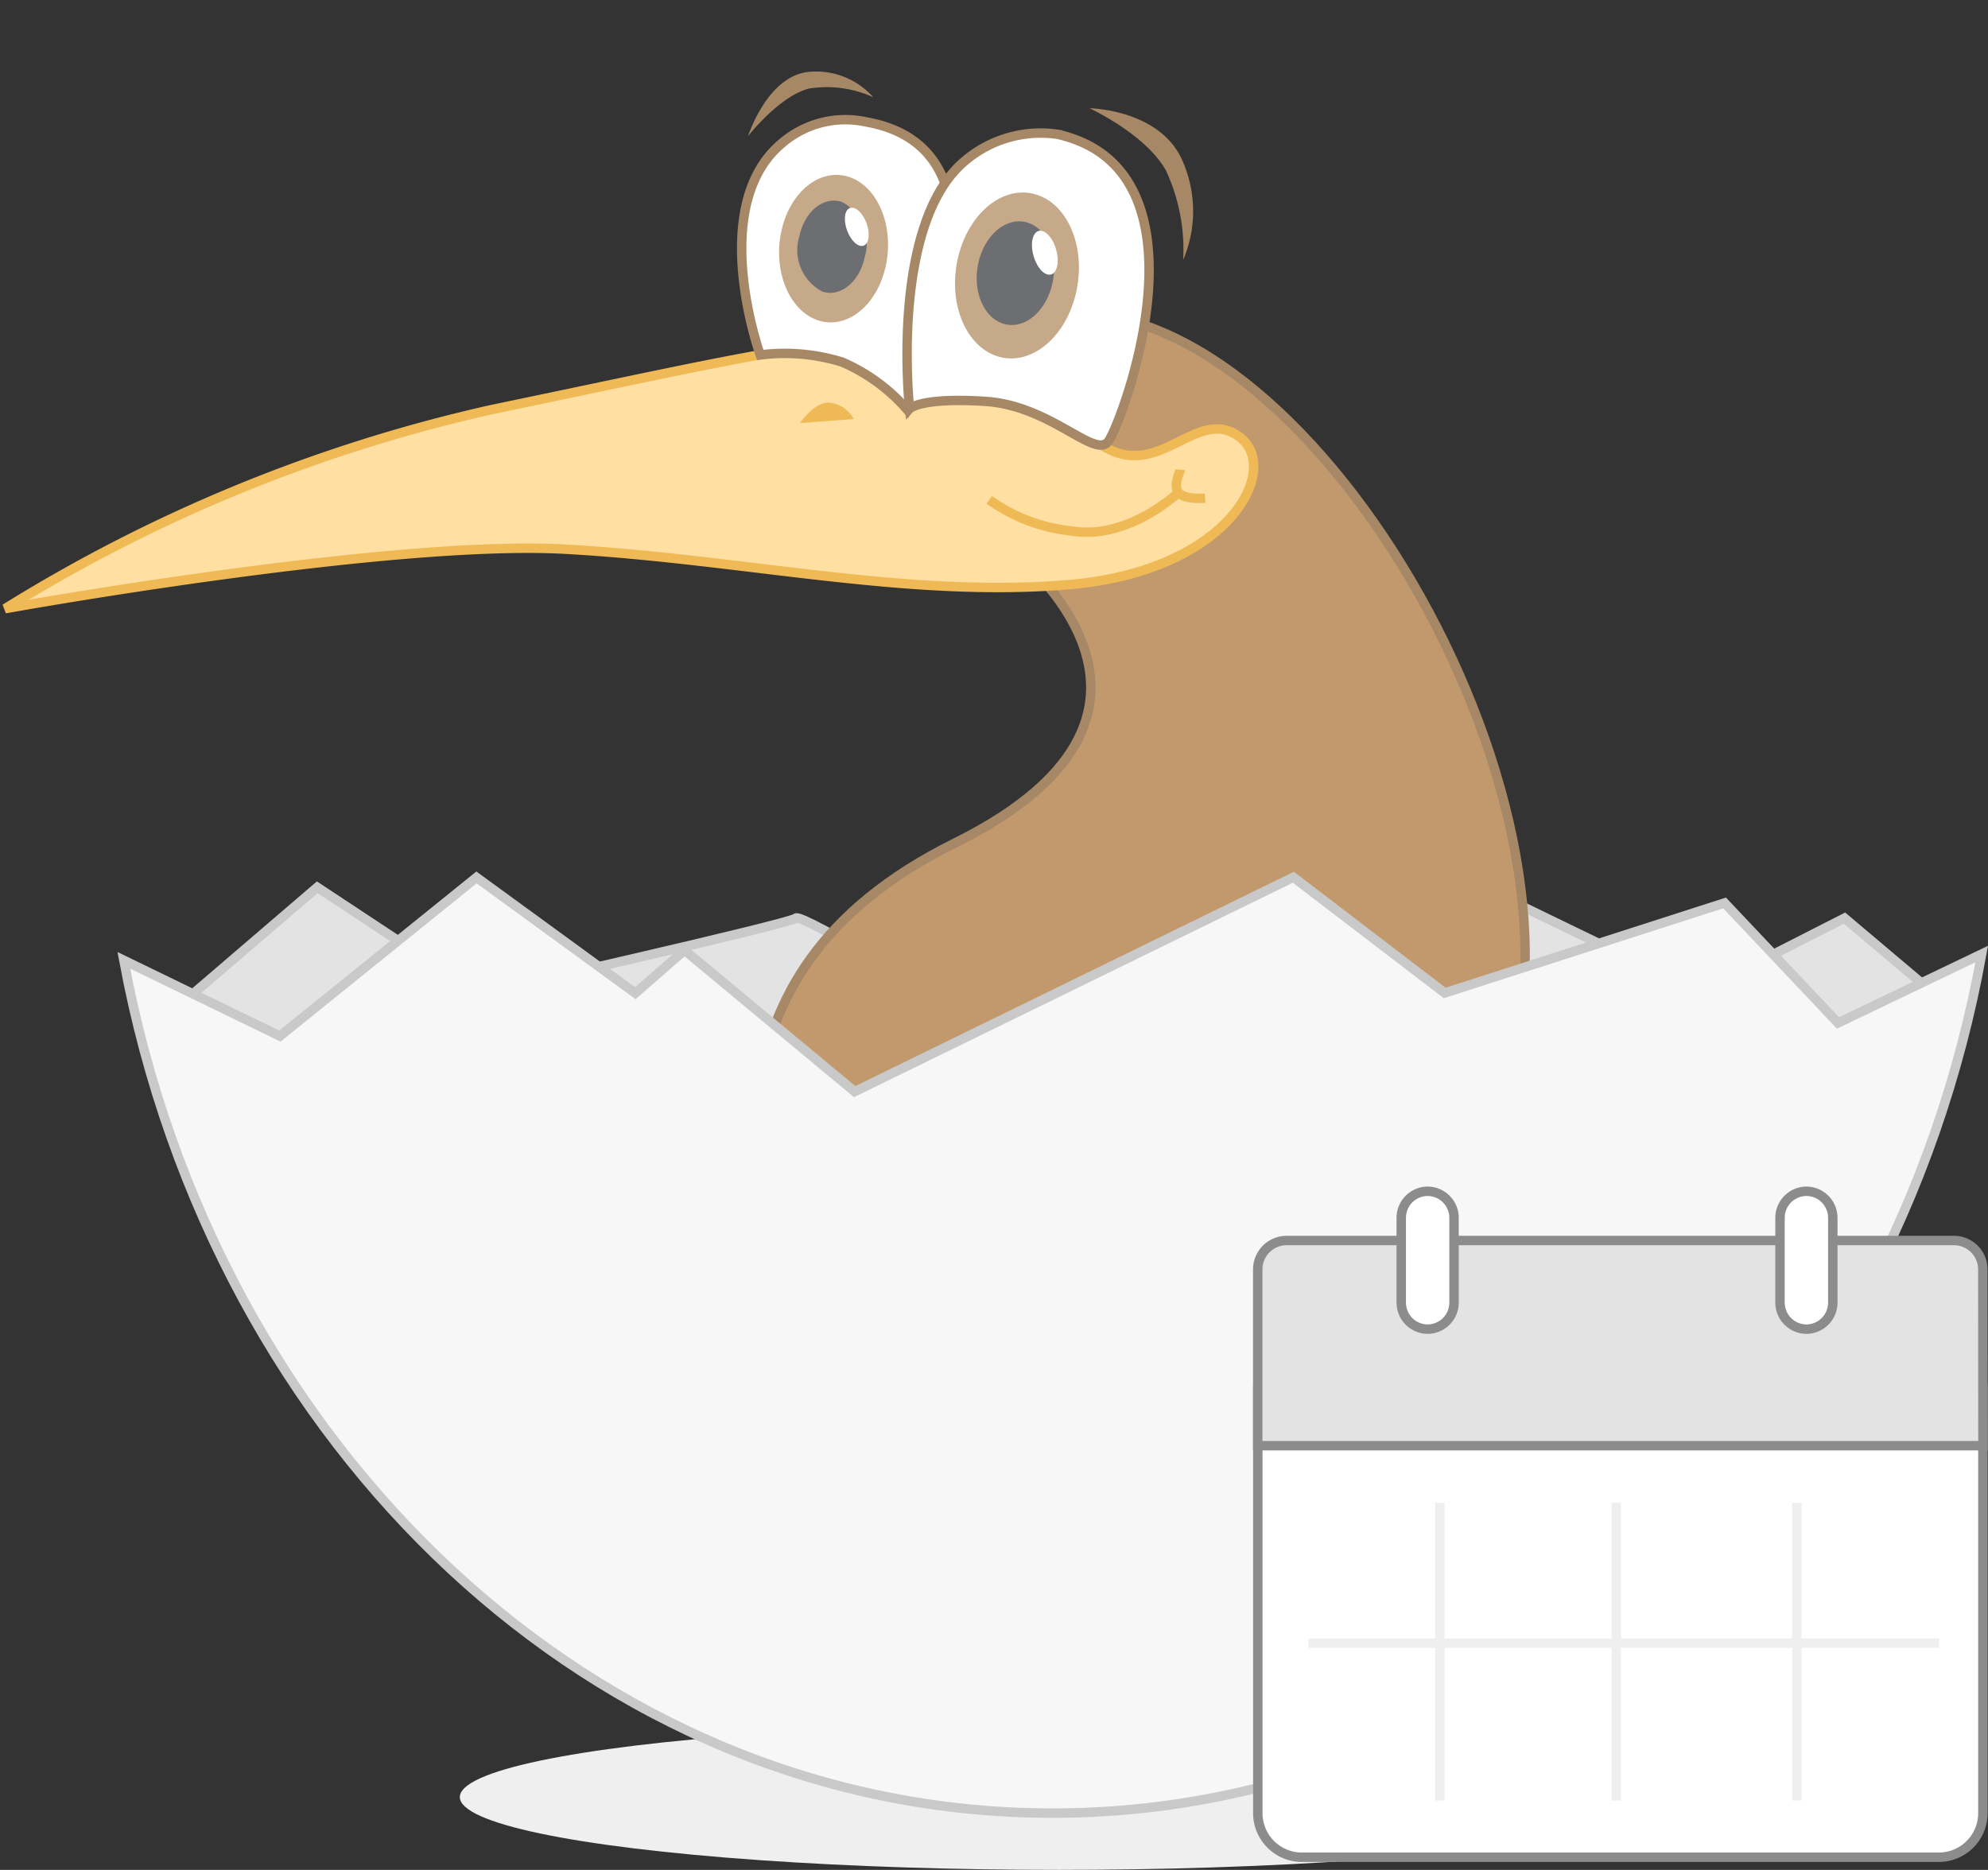 <svg xmlns="http://www.w3.org/2000/svg" viewBox="-13149.276 -21053.029 105.445 99.197">
  <rect x="-13149.276" y="-21053.029" width="105.445" height="99.197" fill="#333333" stroke="none"/>
  <defs>
    <style>
      .cls-1 {
        fill: #efefef;
      }

      .cls-14, .cls-2 {
        fill: #e3e3e3;
      }

      .cls-2, .cls-4 {
        stroke: #c9c9c9;
      }

      .cls-13, .cls-15, .cls-2, .cls-3, .cls-4, .cls-5, .cls-6, .cls-9 {
        stroke-width: 0.5px;
      }

      .cls-3 {
        fill: #c2996c;
      }

      .cls-3, .cls-9 {
        stroke: #a78866;
      }

      .cls-4 {
        fill: #f7f7f7;
      }

      .cls-5 {
        fill: #ffdfa2;
      }

      .cls-5, .cls-6 {
        stroke: #efba55;
      }

      .cls-13, .cls-15, .cls-6 {
        fill: none;
      }

      .cls-7 {
        fill: #efba55;
      }

      .cls-8 {
        fill: #a78866;
      }

      .cls-12, .cls-9 {
        fill: #fff;
      }

      .cls-10 {
        fill: #c6a989;
      }

      .cls-11 {
        fill: #6d6e71;
      }

      .cls-13 {
        stroke: #8d8c8d;
      }

      .cls-13, .cls-15 {
        stroke-miterlimit: 10;
      }

      .cls-15 {
        stroke: #efefef;
      }
    </style>
  </defs>
  <g id="Group_1446" data-name="Group 1446" transform="translate(-13284 -21287)">
    <g id="Group_1445" data-name="Group 1445" transform="translate(14.072 -56.373)">
      <g id="group-30" transform="translate(120.928 290.645)">
        <ellipse id="ellipse" class="cls-1" cx="31.764" cy="3.862" rx="31.764" ry="3.862" transform="translate(24.114 91.171)"/>
        <path id="path" class="cls-2" d="M304,431.527l6.6-5.661,8.57,5.661s16.566-3.736,16.819-4.026,8.359,4.611,8.359,4.611h20.855l1.212-9.155,17.482,8.47,7.71-3.925,4.544,3.837-9.17,14.468h-77.1Z" transform="translate(-294.048 -379.097)"/>
        <path id="path-2" data-name="path" class="cls-3" d="M.447,13.882S7.335-4.451,20.988,1.019,48.074,35.119,36.4,45.981-1.181,59.006.042,53.341-3.941,35.8,10.529,28.314s2.186-16.026,2.186-16.026" transform="matrix(1, 0.017, -0.017, 1, 40.341, 15.921)"/>
        <path id="path-3" data-name="path" class="cls-4" d="M396.753,430.68c-4.7,26.011-24.988,45.574-49.294,45.574-24.217,0-44.446-19.4-49.25-45.241l8.279,4.02,10.427-8.417,8.424,6.14,2.61-2.277,9.025,7.5,23.269-11.373,8.026,6.139,14.845-4.775,6.016,6.366Z" transform="translate(-291.917 -380.37)"/>
        <path id="path-4" data-name="path" class="cls-5" d="M38.93,2.6c-3.611.4-7.859,3.774-19.674,12.274A83.36,83.36,0,0,0,0,35s17.075-11.63,25.867-14.971,17.528-4.961,25.1-9.117S58.815.652,56.058.054s-2.9,3.979-6.513,3.368A51.538,51.538,0,0,0,38.93,2.6Z" transform="matrix(0.914, 0.407, -0.407, 0.914, 14.237, 0)"/>
        <path id="path-13" class="cls-6" d="M4.34,0s1.067,3.64-.863,6.119A9.051,9.051,0,0,1,0,9.152" transform="translate(60.278 21.917) rotate(62)"/>
        <path id="path-5" data-name="path" class="cls-7" d="M2.518.354a1.647,1.647,0,0,0-1.445-.3C.236.263,0,1.7,0,1.7Z" transform="matrix(0.914, 0.407, -0.407, 0.914, 42.852, 20.585)"/>
        <path id="path-15" class="cls-6" d="M.157,0c0,.079-.354.875,0,1.229s1.415.185,1.415.185" transform="matrix(0.998, 0.07, -0.07, 0.998, 62.175, 24.607)"/>
        <g id="group-29" transform="translate(37.283 4.078) rotate(-8)">
          <path id="path-6" data-name="path" class="cls-8" d="M6.793,1.636A4.045,4.045,0,0,0,3.522,0C1.3,0,0,3.113,0,3.113S1.832,1.145,3.435.883A5.955,5.955,0,0,1,6.793,1.636Z" transform="translate(1.866 0) rotate(3)"/>
          <path id="path-7" data-name="path" class="cls-8" d="M3.8,8.658A6.6,6.6,0,0,0,4.536,3.6C3.827.589,0,0,0,0S2.726,1.745,3.549,3.816A9.953,9.953,0,0,1,3.8,8.658Z" transform="translate(19.843 4.166)"/>
          <path id="path-16" class="cls-9" d="M8.051,15.618S15.94,2.563,7.225.227A5.152,5.152,0,0,0,2.674.954C-1.612,3.924.541,12.048.541,12.048a10.267,10.267,0,0,1,4.3.759A9.6,9.6,0,0,1,8.051,15.618Z" transform="translate(0.817 2.635) rotate(3)"/>
          <path id="path-16-2" data-name="path-16" class="cls-9" d="M10.355,16.64c.791-.9,7.028-13.814-1.266-16.46a6.2,6.2,0,0,0-5.009.971C-.221,4.132,0,14,0,14s.614-.566,4.051-.037S9.564,17.54,10.355,16.64Z" transform="translate(8.906 4.643) rotate(3)"/>
          <g id="group-28" transform="translate(9.666 10.453) rotate(-25)">
            <path id="path-8" data-name="path" class="cls-10" d="M7.145,1.07c1.041,1.487.4,3.985-1.438,5.576S1.539,8.317.5,6.824.1,2.839,1.936,1.248,6.1-.423,7.145,1.07Z" transform="translate(0 0)"/>
            <path id="path-9" data-name="path" class="cls-11" d="M4.466.667c.649.93.245,2.491-.9,3.483S.959,5.2.31,4.26s-.245-2.491.9-3.483S3.817-.263,4.466.667Z" transform="translate(1.431 1.334)"/>
            <path id="path-10" data-name="path" class="cls-12" d="M1.291,1.328C1.481.716,1.364.1,1.034.012S.281.361.091,1,.018,2.222.348,2.314,1.1,1.965,1.291,1.328Z" transform="translate(5.028 2.576)"/>
          </g>
          <g id="group-28-2" data-name="group-28" transform="translate(0.71 8.236) rotate(-29)">
            <path id="path-11" data-name="path" class="cls-10" d="M6.326.947c.921,1.317.352,3.528-1.274,4.937S1.362,7.364.441,6.042.089,2.514,1.714,1.1,5.4-.375,6.326.947Z" transform="translate(0 0)"/>
            <path id="path-12" data-name="path" class="cls-11" d="M3.954.59a2.485,2.485,0,0,1-.8,3.084c-1.013.878-2.309.927-2.883.1a2.484,2.484,0,0,1,.8-3.084C2.084-.19,3.379-.233,3.954.59Z" transform="translate(1.267 1.181)"/>
            <path id="path-13-2" data-name="path" class="cls-12" d="M1.143,1.176C1.311.634,1.208.092.915.011S.249.32.081.883.016,1.967.308,2.048.975,1.739,1.143,1.176Z" transform="translate(4.452 2.281)"/>
          </g>
        </g>
      </g>
    </g>
    <g id="group-25" transform="translate(201.436 297.168)">
      <g id="group-4" transform="translate(0 0)">
        <g id="group" transform="translate(0 0)">
          <path id="path-14" data-name="path" class="cls-12" d="M-279.659,1026.834h-33.788a2.349,2.349,0,0,1-2.343-2.34V1001.93a2.35,2.35,0,0,1,2.344-2.341h33.788a2.35,2.35,0,0,1,2.343,2.341v22.564a2.349,2.349,0,0,1-2.343,2.34" transform="translate(315.79 -991.501)"/>
          <path id="path-15-2" data-name="path" class="cls-13" d="M56.6,69.84H90.376a2.343,2.343,0,0,1,2.343,2.343V94.744a2.34,2.34,0,0,1-2.34,2.34H56.6a2.34,2.34,0,0,1-2.34-2.34V72.183A2.343,2.343,0,0,1,56.6,69.84Z" transform="translate(-54.257 -61.755)"/>
          <path id="path-16-3" data-name="path" class="cls-14" d="M-277.325,992.924H-315.79v-9.361a1.532,1.532,0,0,1,1.529-1.523h35.4a1.532,1.532,0,0,1,1.529,1.523Z" transform="translate(315.79 -979.428)"/>
          <path id="path-17" data-name="path" class="cls-13" d="M-277.325,992.924H-315.79v-9.361a1.532,1.532,0,0,1,1.529-1.523h35.4a1.532,1.532,0,0,1,1.529,1.523Z" transform="translate(315.79 -979.428)"/>
          <path id="path-18" data-name="path" class="cls-12" d="M-290,980.984h0a1.41,1.41,0,0,1-1.4-1.417v-4.481a1.41,1.41,0,0,1,1.4-1.417,1.41,1.41,0,0,1,1.4,1.417v4.484a1.41,1.41,0,0,1-1.4,1.417" transform="translate(299.011 -973.67)"/>
          <path id="path-19" data-name="path" class="cls-13" d="M-290,980.984h0a1.41,1.41,0,0,1-1.4-1.417v-4.481a1.41,1.41,0,0,1,1.4-1.417,1.41,1.41,0,0,1,1.4,1.417v4.484A1.41,1.41,0,0,1-290,980.984Z" transform="translate(299.011 -973.67)"/>
          <path id="path-20" data-name="path" class="cls-12" d="M-225.612,980.984h0a1.41,1.41,0,0,1-1.4-1.417v-4.481a1.41,1.41,0,0,1,1.4-1.417,1.41,1.41,0,0,1,1.4,1.417v4.484a1.41,1.41,0,0,1-1.4,1.417" transform="translate(254.713 -973.67)"/>
          <path id="path-21" data-name="path" class="cls-13" d="M-225.612,980.984h0a1.41,1.41,0,0,1-1.4-1.417v-4.481a1.41,1.41,0,0,1,1.4-1.417,1.41,1.41,0,0,1,1.4,1.417v4.484A1.41,1.41,0,0,1-225.612,980.984Z" transform="translate(254.713 -973.67)"/>
        </g>
      </g>
      <path id="path-22" data-name="path" class="cls-15" d="M-309.05,1034.192H-275.6m-17.122-7.453v15.8m9.575-15.8v15.8m-18.932-15.8v15.8" transform="translate(311.74 -1010.218)"/>
    </g>
  </g>
</svg>
